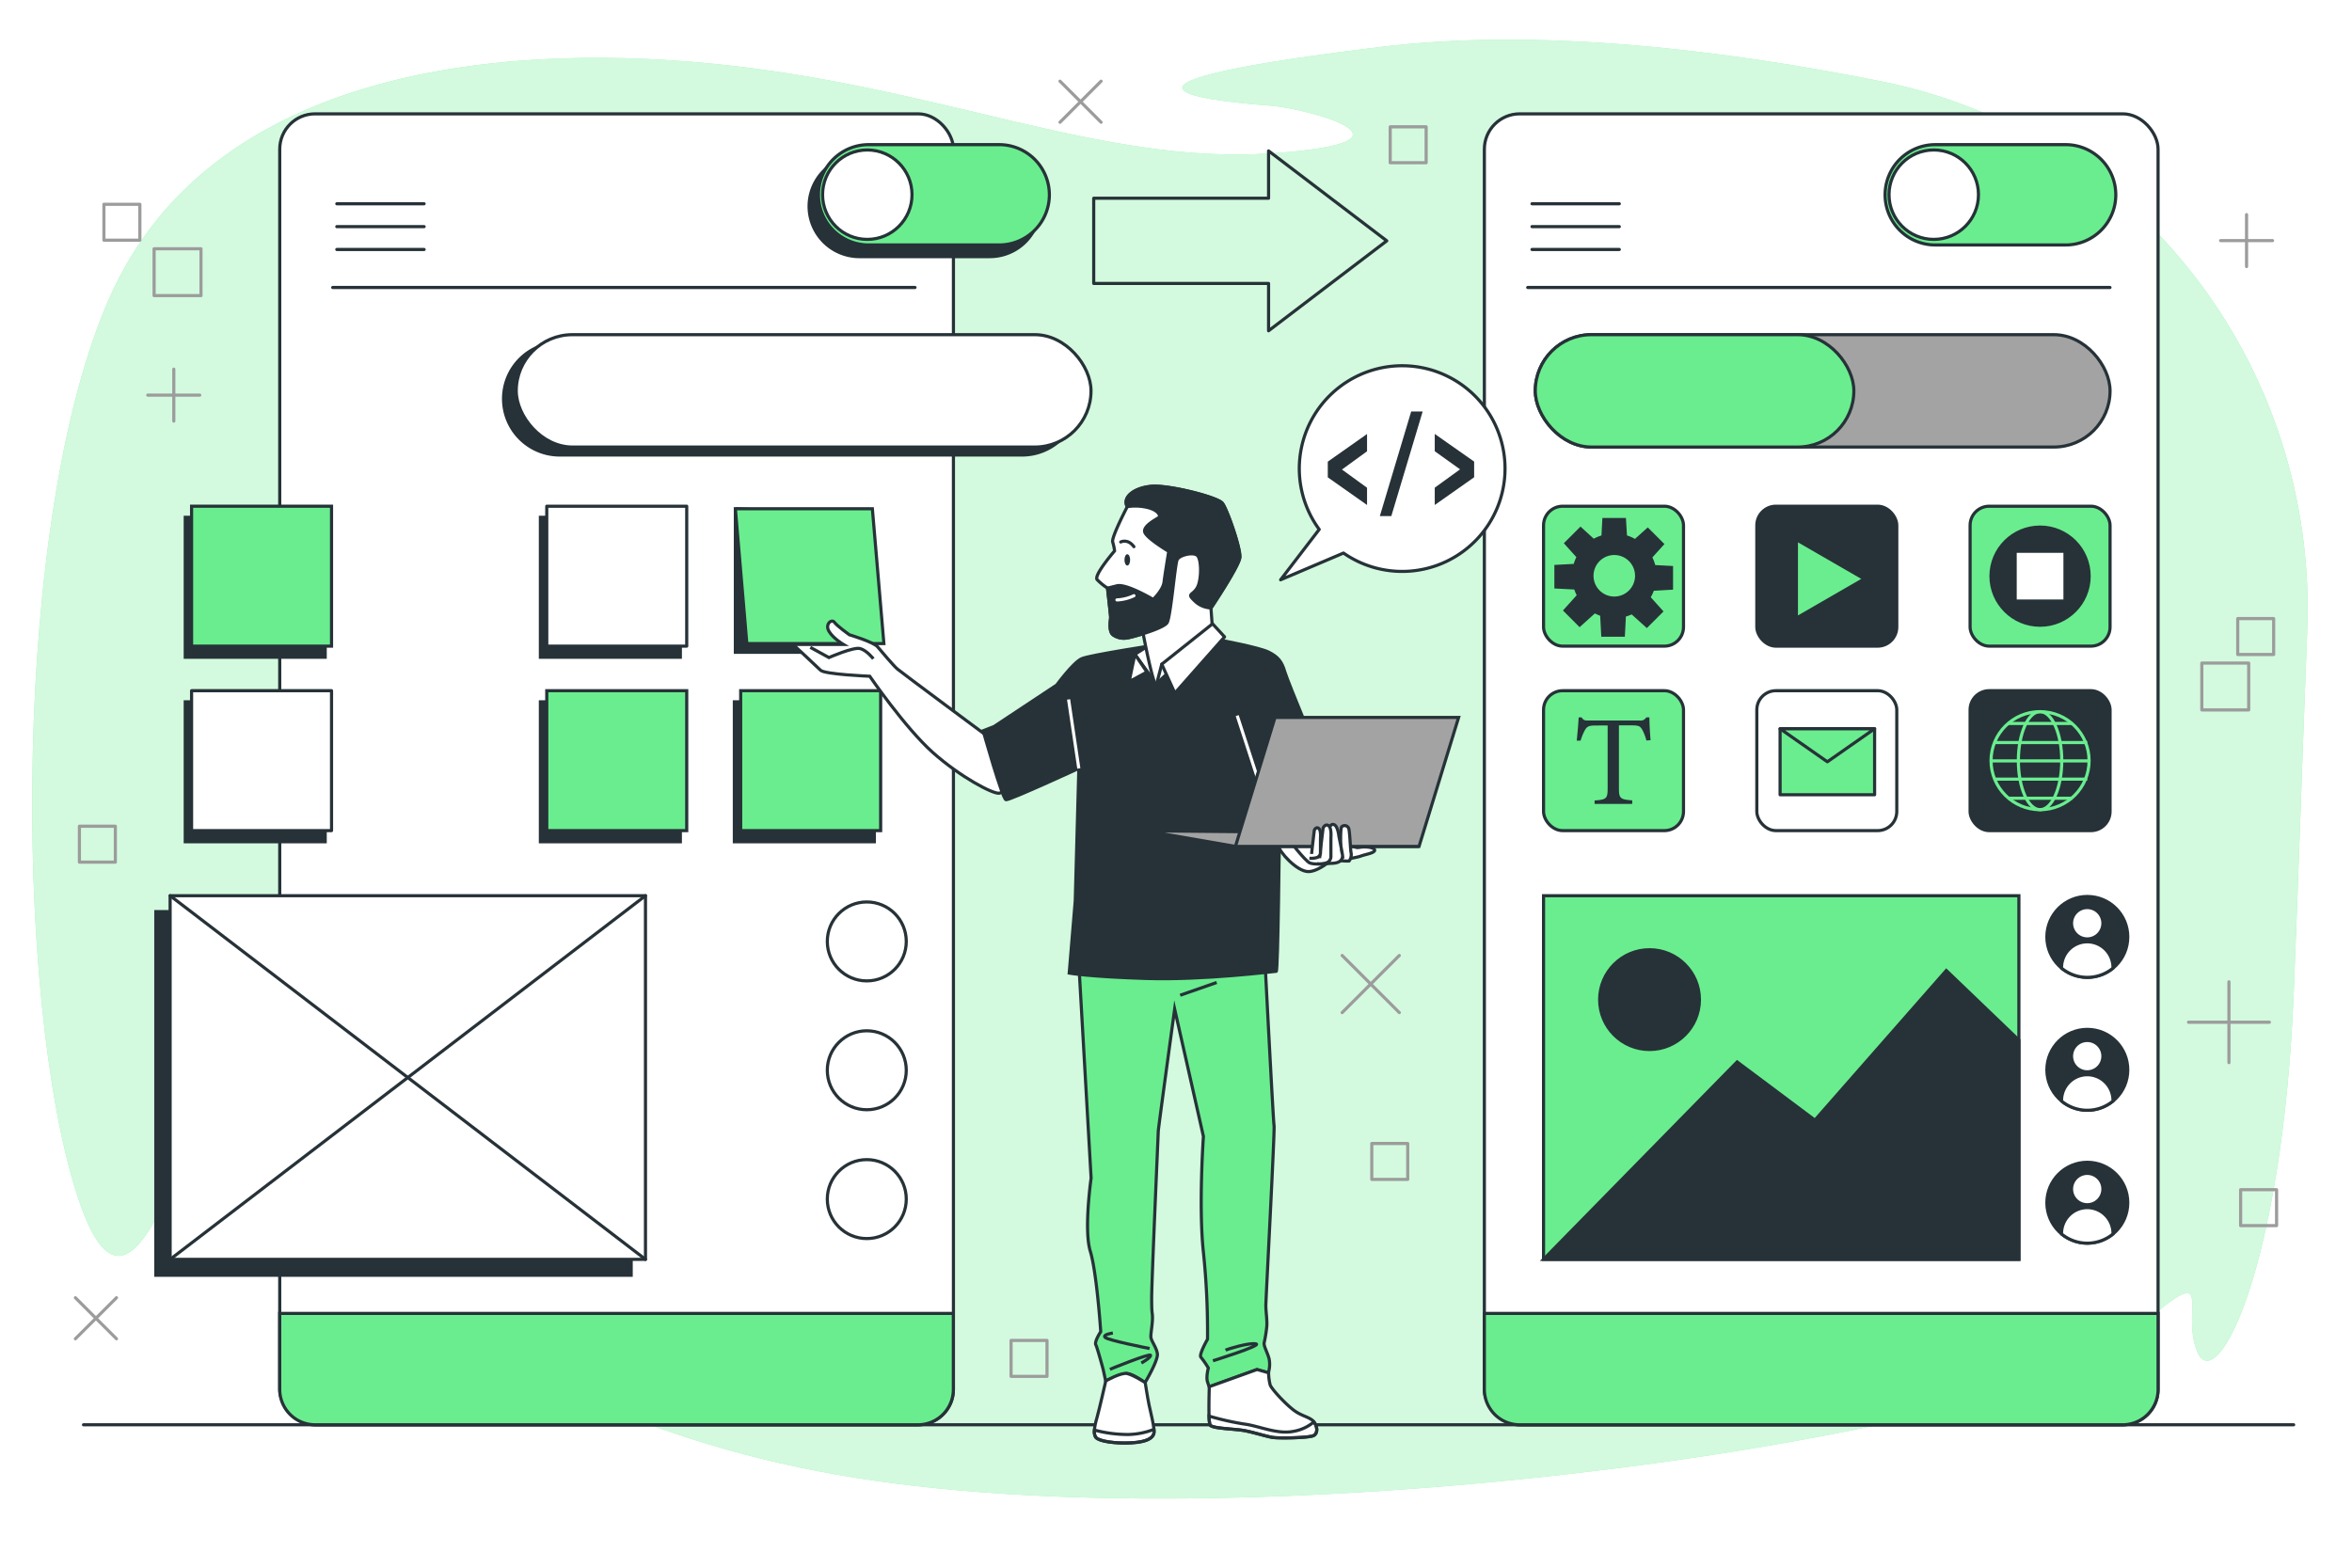 <svg class="animated" id="freepik_stories-mobile-ui-ux" xmlns="http://www.w3.org/2000/svg" viewBox="0 0 750 500" version="1.1" xmlns:xlink="http://www.w3.org/1999/xlink" xmlns:svgjs="http://svgjs.com/svgjs"><style>svg#freepik_stories-mobile-ui-ux:not(.animated) .animable {opacity: 0;}svg#freepik_stories-mobile-ui-ux.animated #freepik--Arrow--inject-183 {animation: 6s Infinite  linear shake;animation-delay: 0s;}svg#freepik_stories-mobile-ui-ux.animated #freepik--screen-2--inject-183 {animation: 3s Infinite  linear floating;animation-delay: 0s;}svg#freepik_stories-mobile-ui-ux.animated #freepik--screen-1--inject-183 {animation: 3s Infinite  linear floating;animation-delay: 0s;}            @keyframes shake {                10%, 90% {                    transform: translate3d(-1px, 0, 0);                  }                  20%, 80% {                    transform: translate3d(2px, 0, 0);                  }                  30%, 50%, 70% {                    transform: translate3d(-4px, 0, 0);                  }                  40%, 60% {                    transform: translate3d(4px, 0, 0);                  }            }                    @keyframes floating {                0% {                    opacity: 1;                    transform: translateY(0px);                }                50% {                    transform: translateY(-10px);                }                100% {                    opacity: 1;                    transform: translateY(0px);                }            }        </style><g id="freepik--background-simple--inject-183" class="animable" style="transform-origin: 373.065px 245.305px;"><path d="M735.73,201C739,116.6,681.68,42.39,600.19,26c-48.72-9.78-108.5-17.37-160.27-11-109.76,13.4-44.78,17.86-34.24,18.76s52.68,11.61-.88,15.18S299.43,27.47,227.43,20.33,66.74,23.9,35.13,94.47,4.4,318.67,24.6,381.2,62.35,333,75.52,352.61s66.74,100.05,203.72,119.7S644.51,456.23,677,427.65s17.56-10.72,23.71,3.57,27.22-26.8,30.73-115.23C733,278.13,734,245.25,735.73,201Z" style="fill: #6AED8F; transform-origin: 373.065px 245.305px;" id="elh8u682q3oe9" class="animable"></path><g id="eldif1fblums"><path d="M735.73,201C739,116.6,681.68,42.39,600.19,26c-48.72-9.78-108.5-17.37-160.27-11-109.76,13.4-44.78,17.86-34.24,18.76s52.68,11.61-.88,15.18S299.43,27.47,227.43,20.33,66.74,23.9,35.13,94.47,4.4,318.67,24.6,381.2,62.35,333,75.52,352.61s66.74,100.05,203.72,119.7S644.51,456.23,677,427.65s17.56-10.72,23.71,3.57,27.22-26.8,30.73-115.23C733,278.13,734,245.25,735.73,201Z" style="fill: rgb(255, 255, 255); opacity: 0.7; transform-origin: 373.065px 245.305px;" class="animable" id="elxv4zcuhw54o"></path></g></g><g id="freepik--Floor--inject-183" class="animable" style="transform-origin: 379.015px 454.42px;"><line x1="26.63" y1="454.42" x2="731.4" y2="454.42" style="fill: none; stroke: rgb(38, 50, 56); stroke-linecap: round; stroke-linejoin: round; transform-origin: 379.015px 454.42px;" id="elj1zan1ba7r" class="animable"></line></g><g id="freepik--Graphics--inject-183" class="animable" style="transform-origin: 375.635px 233.622px;"><g id="el9fk5o84cqm"><rect x="702.11" y="211.48" width="14.95" height="14.95" style="fill: none; stroke: rgb(156, 156, 156); stroke-linecap: round; stroke-linejoin: round; transform-origin: 709.585px 218.955px; transform: rotate(-45deg);" class="animable" id="elj269d5a5gpl"></rect></g><g id="eli2e1y4jbvkl"><rect x="49.14" y="79.34" width="14.95" height="14.95" style="fill: none; stroke: rgb(156, 156, 156); stroke-linecap: round; stroke-linejoin: round; transform-origin: 56.615px 86.815px; transform: rotate(-45deg);" class="animable" id="elmzpw4edar1h"></rect></g><g id="eltkq75mhh65a"><rect x="437.43" y="364.71" width="11.46" height="11.46" style="fill: none; stroke: rgb(156, 156, 156); stroke-linecap: round; stroke-linejoin: round; transform-origin: 443.16px 370.44px; transform: rotate(-45deg);" class="animable" id="elvd89mfll8rd"></rect></g><g id="el9q89cwdhl3n"><rect x="443.31" y="40.45" width="11.46" height="11.46" style="fill: none; stroke: rgb(156, 156, 156); stroke-linecap: round; stroke-linejoin: round; transform-origin: 449.04px 46.18px; transform: rotate(-45deg);" class="animable" id="elprdm4tthai"></rect></g><g id="el3oreyzbpqdx"><rect x="25.32" y="263.51" width="11.46" height="11.46" style="fill: none; stroke: rgb(156, 156, 156); stroke-linecap: round; stroke-linejoin: round; transform-origin: 31.05px 269.24px; transform: rotate(-45deg);" class="animable" id="elxpzg0sfbcn"></rect></g><g id="el6fbxmsw50ir"><rect x="33.14" y="65.15" width="11.46" height="11.46" style="fill: none; stroke: rgb(156, 156, 156); stroke-linecap: round; stroke-linejoin: round; transform-origin: 38.87px 70.88px; transform: rotate(-45deg);" class="animable" id="elnhjjcqerwm"></rect></g><g id="elfoguro7jjqb"><rect x="322.41" y="427.52" width="11.46" height="11.46" style="fill: none; stroke: rgb(156, 156, 156); stroke-linecap: round; stroke-linejoin: round; transform-origin: 328.14px 433.25px; transform: rotate(-45deg);" class="animable" id="elkevc5g1x23f"></rect></g><g id="el8qpm4bxxwi"><rect x="713.56" y="197.29" width="11.46" height="11.46" style="fill: none; stroke: rgb(156, 156, 156); stroke-linecap: round; stroke-linejoin: round; transform-origin: 719.29px 203.02px; transform: rotate(-45deg);" class="animable" id="ely2c64jqkjb9"></rect></g><g id="elx9091oqrw3o"><rect x="714.49" y="379.44" width="11.46" height="11.46" style="fill: none; stroke: rgb(156, 156, 156); stroke-linecap: round; stroke-linejoin: round; transform-origin: 720.22px 385.17px; transform: rotate(-45deg);" class="animable" id="ell97uxk0quxl"></rect></g><line x1="716.38" y1="68.45" x2="716.38" y2="85.02" style="fill: none; stroke: rgb(156, 156, 156); stroke-linecap: round; stroke-linejoin: round; transform-origin: 716.38px 76.735px;" id="el8z821u1pe5h" class="animable"></line><line x1="708.1" y1="76.74" x2="724.67" y2="76.74" style="fill: none; stroke: rgb(156, 156, 156); stroke-linecap: round; stroke-linejoin: round; transform-origin: 716.385px 76.74px;" id="elj3leqqjlfl" class="animable"></line><line x1="55.42" y1="117.74" x2="55.42" y2="134.31" style="fill: none; stroke: rgb(156, 156, 156); stroke-linecap: round; stroke-linejoin: round; transform-origin: 55.42px 126.025px;" id="el87h8et8rukb" class="animable"></line><line x1="47.13" y1="126.02" x2="63.7" y2="126.02" style="fill: none; stroke: rgb(156, 156, 156); stroke-linecap: round; stroke-linejoin: round; transform-origin: 55.415px 126.02px;" id="elqds8qcc4mp" class="animable"></line><line x1="710.76" y1="313.15" x2="710.76" y2="338.92" style="fill: none; stroke: rgb(156, 156, 156); stroke-linecap: round; stroke-linejoin: round; transform-origin: 710.76px 326.035px;" id="elpfyaohjnaid" class="animable"></line><line x1="697.87" y1="326.03" x2="723.65" y2="326.03" style="fill: none; stroke: rgb(156, 156, 156); stroke-linecap: round; stroke-linejoin: round; transform-origin: 710.76px 326.03px;" id="elcl8zr1qmt26" class="animable"></line><line x1="427.98" y1="304.74" x2="446.21" y2="322.96" style="fill: none; stroke: rgb(156, 156, 156); stroke-linecap: round; stroke-linejoin: round; transform-origin: 437.095px 313.85px;" id="elo5qekht42ya" class="animable"></line><line x1="427.98" y1="322.96" x2="446.21" y2="304.74" style="fill: none; stroke: rgb(156, 156, 156); stroke-linecap: round; stroke-linejoin: round; transform-origin: 437.095px 313.85px;" id="el152ltymop57" class="animable"></line><line x1="24.04" y1="413.9" x2="37.14" y2="426.99" style="fill: none; stroke: rgb(156, 156, 156); stroke-linecap: round; stroke-linejoin: round; transform-origin: 30.59px 420.445px;" id="elmrragr5xtu" class="animable"></line><line x1="24.04" y1="426.99" x2="37.14" y2="413.9" style="fill: none; stroke: rgb(156, 156, 156); stroke-linecap: round; stroke-linejoin: round; transform-origin: 30.59px 420.445px;" id="elhg3ohclngp" class="animable"></line><line x1="338.01" y1="25.89" x2="351.11" y2="38.99" style="fill: none; stroke: rgb(156, 156, 156); stroke-linecap: round; stroke-linejoin: round; transform-origin: 344.56px 32.44px;" id="elbx698ql6mnk" class="animable"></line><line x1="338.01" y1="38.99" x2="351.11" y2="25.89" style="fill: none; stroke: rgb(156, 156, 156); stroke-linecap: round; stroke-linejoin: round; transform-origin: 344.56px 32.44px;" id="elh7evh7wracq" class="animable"></line></g><g id="freepik--Arrow--inject-183" class="animable" style="transform-origin: 395.485px 76.815px;"><polygon points="442.21 76.81 404.52 48.13 404.52 63.22 348.76 63.22 348.76 90.4 404.52 90.4 404.52 105.5 442.21 76.81" style="fill: none; stroke: rgb(38, 50, 56); stroke-linecap: round; stroke-linejoin: round; transform-origin: 395.485px 76.815px;" id="elgmp77f9rnjc" class="animable"></polygon></g><g id="freepik--screen-2--inject-183" class="animable" style="transform-origin: 580.745px 245.365px;"><rect x="473.33" y="36.31" width="214.83" height="418.11" rx="11.27" style="fill: rgb(255, 255, 255); stroke: rgb(38, 50, 56); stroke-linecap: round; stroke-linejoin: round; transform-origin: 580.745px 245.365px;" id="elopzw284boof" class="animable"></rect><path d="M473.33,418.9v24.24a11.27,11.27,0,0,0,11.27,11.28H676.89a11.28,11.28,0,0,0,11.27-11.28V418.9Z" style="fill: #6AED8F; stroke: rgb(38, 50, 56); stroke-miterlimit: 10; transform-origin: 580.745px 436.66px;" id="elyemw6n8r5bn" class="animable"></path><rect x="560.21" y="161.45" width="44.63" height="44.63" rx="6.1" style="fill: rgb(38, 50, 56); stroke: rgb(38, 50, 56); stroke-miterlimit: 10; transform-origin: 582.525px 183.765px;" id="elwxz1ic4sc" class="animable"></rect><polygon points="594.51 184.63 572.83 172.11 572.83 197.15 594.51 184.63" style="fill: #6AED8F; stroke: rgb(38, 50, 56); stroke-miterlimit: 10; transform-origin: 583.67px 184.63px;" id="el5pzyk1qto6w" class="animable"></polygon><path d="M658.68,78.13H617.11a16,16,0,0,1-16-16h0a16,16,0,0,1,16-16h41.57a16,16,0,0,1,16,16h0A16,16,0,0,1,658.68,78.13Z" style="fill: #6AED8F; stroke: rgb(38, 50, 56); stroke-miterlimit: 10; transform-origin: 637.895px 62.13px;" id="el8xzi1yd8uiu" class="animable"></path><circle cx="616.63" cy="62.09" r="14.26" style="fill: rgb(255, 255, 255); stroke: rgb(38, 50, 56); stroke-linecap: round; stroke-linejoin: round; transform-origin: 616.63px 62.09px;" id="eluz30wpy8d88" class="animable"></circle><line x1="488.52" y1="64.99" x2="516.36" y2="64.99" style="fill: none; stroke: rgb(38, 50, 56); stroke-linecap: round; stroke-linejoin: round; transform-origin: 502.44px 64.99px;" id="elmedzf1zcng" class="animable"></line><line x1="488.52" y1="72.28" x2="516.36" y2="72.28" style="fill: none; stroke: rgb(38, 50, 56); stroke-linecap: round; stroke-linejoin: round; transform-origin: 502.44px 72.28px;" id="el0oekj1v09z6" class="animable"></line><line x1="488.52" y1="79.57" x2="516.36" y2="79.57" style="fill: none; stroke: rgb(38, 50, 56); stroke-linecap: round; stroke-linejoin: round; transform-origin: 502.44px 79.57px;" id="el1qlrfgfnculi" class="animable"></line><rect x="492.2" y="285.68" width="151.58" height="115.98" style="fill: #6AED8F; stroke: rgb(38, 50, 56); stroke-miterlimit: 10; transform-origin: 567.99px 343.67px;" id="elhcvsasdrckr" class="animable"></rect><polygon points="643.78 331.75 620.63 309.54 578.74 357.26 553.93 338.7 492.2 401.66 643.78 401.66 643.78 331.75" style="fill: rgb(38, 50, 56); stroke: rgb(38, 50, 56); stroke-miterlimit: 10; transform-origin: 567.99px 355.6px;" id="el5ph17y00wm" class="animable"></polygon><circle cx="526" cy="318.82" r="15.91" style="fill: rgb(38, 50, 56); stroke: rgb(38, 50, 56); stroke-miterlimit: 10; transform-origin: 526px 318.82px;" id="el7bykip3ni3t" class="animable"></circle><line x1="487.15" y1="91.69" x2="672.83" y2="91.69" style="fill: none; stroke: rgb(38, 50, 56); stroke-linecap: round; stroke-linejoin: round; transform-origin: 579.99px 91.69px;" id="eljz28l6dbaen" class="animable"></line><g id="el2kf60y9lp6q"><circle cx="665.6" cy="298.82" r="12.9" style="fill: rgb(38, 50, 56); stroke: rgb(38, 50, 56); stroke-linecap: round; stroke-linejoin: round; transform-origin: 665.6px 298.82px; transform: rotate(-13.21deg);" class="animable" id="elwdguasnuuv"></circle></g><path d="M670.57,294.46a5,5,0,1,0-5,5A5,5,0,0,0,670.57,294.46Z" style="fill: rgb(255, 255, 255); stroke: rgb(38, 50, 56); stroke-linecap: round; stroke-linejoin: round; transform-origin: 665.57px 294.46px;" id="elj4pcwxcioxm" class="animable"></path><path d="M665.6,300.38a8.21,8.21,0,0,0-8.22,8.21c0,.06,0,.12,0,.19a12.92,12.92,0,0,0,16.41,0c0-.07,0-.13,0-.19A8.21,8.21,0,0,0,665.6,300.38Z" style="fill: rgb(255, 255, 255); stroke: rgb(38, 50, 56); stroke-linecap: round; stroke-linejoin: round; transform-origin: 665.585px 306.05px;" id="elst3x8m4nxu" class="animable"></path><g id="el0quxwungpzul"><circle cx="665.6" cy="341.21" r="12.9" style="fill: rgb(38, 50, 56); stroke: rgb(38, 50, 56); stroke-linecap: round; stroke-linejoin: round; transform-origin: 665.6px 341.21px; transform: rotate(-13.21deg);" class="animable" id="elaw2ich77npt"></circle></g><path d="M670.57,336.85a5,5,0,1,0-5,5A5,5,0,0,0,670.57,336.85Z" style="fill: rgb(255, 255, 255); stroke: rgb(38, 50, 56); stroke-linecap: round; stroke-linejoin: round; transform-origin: 665.57px 336.85px;" id="elm8o186cmmf" class="animable"></path><path d="M665.6,342.77a8.22,8.22,0,0,0-8.22,8.21c0,.06,0,.12,0,.19a12.92,12.92,0,0,0,16.41,0c0-.07,0-.13,0-.19A8.22,8.22,0,0,0,665.6,342.77Z" style="fill: rgb(255, 255, 255); stroke: rgb(38, 50, 56); stroke-linecap: round; stroke-linejoin: round; transform-origin: 665.585px 348.44px;" id="el3mrqnihoph2" class="animable"></path><g id="el4qa78kg78j5"><circle cx="665.6" cy="383.6" r="12.9" style="fill: rgb(38, 50, 56); stroke: rgb(38, 50, 56); stroke-linecap: round; stroke-linejoin: round; transform-origin: 665.6px 383.6px; transform: rotate(-13.21deg);" class="animable" id="elkxd8va8a2t"></circle></g><path d="M670.57,379.24a5,5,0,1,0-5,5A5,5,0,0,0,670.57,379.24Z" style="fill: rgb(255, 255, 255); stroke: rgb(38, 50, 56); stroke-linecap: round; stroke-linejoin: round; transform-origin: 665.57px 379.24px;" id="elgpdy4k3f3bb" class="animable"></path><path d="M665.6,385.16a8.22,8.22,0,0,0-8.22,8.21c0,.06,0,.13,0,.19a12.92,12.92,0,0,0,16.41,0c0-.06,0-.13,0-.19A8.22,8.22,0,0,0,665.6,385.16Z" style="fill: rgb(255, 255, 255); stroke: rgb(38, 50, 56); stroke-linecap: round; stroke-linejoin: round; transform-origin: 665.585px 390.83px;" id="ely0xjuj1o4j" class="animable"></path><rect x="489.57" y="106.74" width="183.28" height="35.84" rx="17.92" style="fill: rgb(163, 163, 163); stroke: rgb(38, 50, 56); stroke-miterlimit: 10; transform-origin: 581.21px 124.66px;" id="elsu81237isag" class="animable"></rect><rect x="489.57" y="106.74" width="101.58" height="35.84" rx="17.92" style="fill: #6AED8F; stroke: rgb(38, 50, 56); stroke-miterlimit: 10; transform-origin: 540.36px 124.66px;" id="elcqoly8dbzq8" class="animable"></rect><rect x="492.2" y="161.45" width="44.63" height="44.63" rx="6.1" style="fill: #6AED8F; stroke: rgb(38, 50, 56); stroke-miterlimit: 10; transform-origin: 514.515px 183.765px;" id="el0tunck8wghrn" class="animable"></rect><path d="M533,187.59V181l-5.58-.3a13.16,13.16,0,0,0-1.11-3l3.75-4.16-4.64-4.64-4,3.59a13.5,13.5,0,0,0-3.09-1.34L518,165.7h-6.56l-.29,5.46a12.92,12.92,0,0,0-3,1.27L504,168.64l-4.64,4.64,3.91,4.34a12.72,12.72,0,0,0-1.06,2.71l-6.06.32v6.56l6.23.33a12.19,12.19,0,0,0,1,2.37l-4.3,4.78,4.64,4.65,4.78-4.31a13.53,13.53,0,0,0,2.24,1l.35,6.55h6.56l.33-6.33a12.38,12.38,0,0,0,2.41-.88l4.74,4.26,4.64-4.64-4-4.45a13.22,13.22,0,0,0,1.24-2.6Zm-18.23,3.17a7.12,7.12,0,1,1,7.11-7.11A7.12,7.12,0,0,1,514.72,190.76Z" style="fill: rgb(38, 50, 56); stroke: rgb(38, 50, 56); stroke-miterlimit: 10; transform-origin: 514.575px 184.14px;" id="el03popb13crqv" class="animable"></path><rect x="628.22" y="161.45" width="44.63" height="44.63" rx="6.1" style="fill: #6AED8F; stroke: rgb(38, 50, 56); stroke-miterlimit: 10; transform-origin: 650.535px 183.765px;" id="elqgp8c1vygvs" class="animable"></rect><g id="elm0sz396p1a"><circle cx="650.53" cy="183.76" r="15.65" style="fill: rgb(38, 50, 56); stroke: rgb(38, 50, 56); stroke-miterlimit: 10; transform-origin: 650.53px 183.76px; transform: rotate(-67.72deg);" class="animable" id="elb9s1n9gtmx"></circle></g><rect x="642.59" y="175.82" width="15.89" height="15.89" style="fill: rgb(255, 255, 255); stroke: rgb(38, 50, 56); stroke-linecap: round; stroke-linejoin: round; transform-origin: 650.535px 183.765px;" id="elwp9ut6vzb6g" class="animable"></rect><rect x="560.21" y="220.29" width="44.63" height="44.63" rx="6.1" style="fill: rgb(255, 255, 255); stroke: rgb(38, 50, 56); stroke-linecap: round; stroke-linejoin: round; transform-origin: 582.525px 242.605px;" id="el26thib40g4a" class="animable"></rect><rect x="567.63" y="232.43" width="30.14" height="21.05" style="fill: #6AED8F; stroke: rgb(38, 50, 56); stroke-linecap: round; stroke-linejoin: round; transform-origin: 582.7px 242.955px;" id="elbmhj98ban6" class="animable"></rect><polygon points="567.63 232.43 582.7 242.96 597.77 232.43 567.63 232.43" style="fill: #6AED8F; stroke: rgb(38, 50, 56); stroke-linecap: round; stroke-linejoin: round; transform-origin: 582.7px 237.695px;" id="el1g16bqg6xx4" class="animable"></polygon><rect x="492.2" y="220.29" width="44.63" height="44.63" rx="6.1" style="fill: #6AED8F; stroke: rgb(38, 50, 56); stroke-miterlimit: 10; transform-origin: 514.515px 242.605px;" id="ela14yb5k5b76" class="animable"></rect><path d="M525,236.17a15.19,15.19,0,0,0-1.32-3.42c-.65-1.11-1.07-1.4-3.33-1.4h-4.11v20c0,3.21.33,3.66,4.24,3.91v1.15h-12V255.3c3.83-.25,4.16-.66,4.16-3.91v-20H509c-2.27,0-2.92.25-3.62,1.49a17.91,17.91,0,0,0-1.36,3.33h-1.23c.24-2.51.49-5.1.61-7.41h.95c.62,1,1.07,1,2.22,1h16.29a2.06,2.06,0,0,0,2.1-1h1c0,1.94.17,4.9.37,7.28Z" style="fill: rgb(38, 50, 56); transform-origin: 514.56px 242.605px;" id="elyct8ttu06oc" class="animable"></path><rect x="628.22" y="220.29" width="44.63" height="44.63" rx="6.1" style="fill: rgb(38, 50, 56); stroke: rgb(38, 50, 56); stroke-miterlimit: 10; transform-origin: 650.535px 242.605px;" id="el2gd5w5yt6s5" class="animable"></rect><circle cx="650.53" cy="242.61" r="15.63" style="fill: none; stroke: #6AED8F; stroke-miterlimit: 10; transform-origin: 650.53px 242.61px;" id="elbdqiv699xtl" class="animable"></circle><ellipse cx="650.53" cy="242.61" rx="6.92" ry="15.63" style="fill: none; stroke: #6AED8F; stroke-miterlimit: 10; transform-origin: 650.53px 242.61px;" id="elndgbr9pqjp" class="animable"></ellipse><line x1="640.43" y1="230.74" x2="660.86" y2="230.74" style="fill: none; stroke: #6AED8F; stroke-miterlimit: 10; transform-origin: 650.645px 230.74px;" id="elv104l7bwzg" class="animable"></line><line x1="635.74" y1="236.83" x2="665.56" y2="236.83" style="fill: none; stroke: #6AED8F; stroke-miterlimit: 10; transform-origin: 650.65px 236.83px;" id="ellk8jmjhl3tb" class="animable"></line><line x1="640.43" y1="254.59" x2="660.86" y2="254.59" style="fill: none; stroke: #6AED8F; stroke-miterlimit: 10; transform-origin: 650.645px 254.59px;" id="el2h8lpivo21e" class="animable"></line><line x1="635.74" y1="248.5" x2="665.56" y2="248.5" style="fill: none; stroke: #6AED8F; stroke-miterlimit: 10; transform-origin: 650.65px 248.5px;" id="el9okp2xfwxgh" class="animable"></line><line x1="635.23" y1="242.68" x2="666.06" y2="242.68" style="fill: none; stroke: #6AED8F; stroke-miterlimit: 10; transform-origin: 650.645px 242.68px;" id="eljz81a3euprp" class="animable"></line></g><g id="freepik--screen-1--inject-183" class="animable" style="transform-origin: 198.795px 245.365px;"><rect x="89.2" y="36.31" width="214.83" height="418.11" rx="11.27" style="fill: rgb(255, 255, 255); stroke: rgb(38, 50, 56); stroke-linecap: round; stroke-linejoin: round; transform-origin: 196.615px 245.365px;" id="eli6yomyl1yb" class="animable"></rect><path d="M89.2,418.9v24.24a11.28,11.28,0,0,0,11.27,11.28H292.76A11.28,11.28,0,0,0,304,443.14V418.9Z" style="fill: #6AED8F; stroke: rgb(38, 50, 56); stroke-miterlimit: 10; transform-origin: 196.6px 436.66px;" id="elkbkfvme4u9g" class="animable"></path><rect x="172.32" y="164.99" width="44.63" height="44.63" style="fill: rgb(38, 50, 56); stroke: rgb(38, 50, 56); stroke-miterlimit: 10; transform-origin: 194.635px 187.305px;" id="eljwbx7ccuxv8" class="animable"></rect><rect x="59.07" y="164.99" width="44.63" height="44.63" style="fill: rgb(38, 50, 56); stroke: rgb(38, 50, 56); stroke-miterlimit: 10; transform-origin: 81.385px 187.305px;" id="el3oltn1wdjgz" class="animable"></rect><rect x="172.32" y="223.84" width="44.63" height="44.63" style="fill: rgb(38, 50, 56); stroke: rgb(38, 50, 56); stroke-miterlimit: 10; transform-origin: 194.635px 246.155px;" id="ellkp8qjft5w" class="animable"></rect><rect x="234.17" y="223.84" width="44.63" height="44.63" style="fill: rgb(38, 50, 56); stroke: rgb(38, 50, 56); stroke-miterlimit: 10; transform-origin: 256.485px 246.155px;" id="elfoo9l2chl6u" class="animable"></rect><rect x="59.07" y="223.84" width="44.63" height="44.63" style="fill: rgb(38, 50, 56); stroke: rgb(38, 50, 56); stroke-miterlimit: 10; transform-origin: 81.385px 246.155px;" id="elhf27i4t4ekl" class="animable"></rect><rect x="174.35" y="161.45" width="44.63" height="44.63" style="fill: rgb(255, 255, 255); stroke: rgb(38, 50, 56); stroke-linecap: round; stroke-linejoin: round; transform-origin: 196.665px 183.765px;" id="ell2c0dn90nm" class="animable"></rect><rect x="61.09" y="161.45" width="44.63" height="44.63" style="fill: #6AED8F; stroke: rgb(38, 50, 56); stroke-miterlimit: 10; transform-origin: 83.405px 183.765px;" id="elri9kj9qmqv" class="animable"></rect><rect x="174.35" y="220.29" width="44.63" height="44.63" style="fill: #6AED8F; stroke: rgb(38, 50, 56); stroke-miterlimit: 10; transform-origin: 196.665px 242.605px;" id="eljhyng8rkrgj" class="animable"></rect><rect x="236.19" y="220.29" width="44.63" height="44.63" style="fill: #6AED8F; stroke: rgb(38, 50, 56); stroke-miterlimit: 10; transform-origin: 258.505px 242.605px;" id="els70q6nl7jib" class="animable"></rect><rect x="61.09" y="220.29" width="44.63" height="44.63" style="fill: rgb(255, 255, 255); stroke: rgb(38, 50, 56); stroke-linecap: round; stroke-linejoin: round; transform-origin: 83.405px 242.605px;" id="el57wwk66wopc" class="animable"></rect><path d="M315.62,49.76H274.05a16,16,0,0,0,0,32.09h41.57a16,16,0,0,0,0-32.09Z" style="fill: rgb(38, 50, 56); stroke: rgb(38, 50, 56); stroke-miterlimit: 10; transform-origin: 294.835px 65.805px;" id="elvfz09xsclq" class="animable"></path><path d="M318.62,78.13H277.05a16,16,0,0,1-16.05-16h0a16,16,0,0,1,16.05-16h41.57a16,16,0,0,1,16,16h0A16,16,0,0,1,318.62,78.13Z" style="fill: #6AED8F; stroke: rgb(38, 50, 56); stroke-miterlimit: 10; transform-origin: 297.81px 62.13px;" id="el5tnmjovren6" class="animable"></path><circle cx="276.56" cy="62.09" r="14.26" style="fill: rgb(255, 255, 255); stroke: rgb(38, 50, 56); stroke-linecap: round; stroke-linejoin: round; transform-origin: 276.56px 62.09px;" id="el4d38sll3pca" class="animable"></circle><line x1="107.4" y1="64.99" x2="135.24" y2="64.99" style="fill: none; stroke: rgb(38, 50, 56); stroke-linecap: round; stroke-linejoin: round; transform-origin: 121.32px 64.99px;" id="ela2hcc77f8w" class="animable"></line><line x1="107.4" y1="72.28" x2="135.24" y2="72.28" style="fill: none; stroke: rgb(38, 50, 56); stroke-linecap: round; stroke-linejoin: round; transform-origin: 121.32px 72.28px;" id="elpy2wqwtrl1f" class="animable"></line><line x1="107.4" y1="79.57" x2="135.24" y2="79.57" style="fill: none; stroke: rgb(38, 50, 56); stroke-linecap: round; stroke-linejoin: round; transform-origin: 121.32px 79.57px;" id="elkwozinwlod9" class="animable"></line><circle cx="276.4" cy="300.26" r="12.59" style="fill: rgb(255, 255, 255); stroke: rgb(38, 50, 56); stroke-linecap: round; stroke-linejoin: round; transform-origin: 276.4px 300.26px;" id="elz52x66zmd" class="animable"></circle><g id="elzr01d02w1kh"><circle cx="276.4" cy="341.35" r="12.59" style="fill: rgb(255, 255, 255); stroke: rgb(38, 50, 56); stroke-linecap: round; stroke-linejoin: round; transform-origin: 276.4px 341.35px; transform: rotate(-80.75deg);" class="animable" id="elsizoe5drus"></circle></g><circle cx="276.4" cy="382.44" r="12.59" style="fill: rgb(255, 255, 255); stroke: rgb(38, 50, 56); stroke-linecap: round; stroke-linejoin: round; transform-origin: 276.4px 382.44px;" id="el1k7bd3i2dph" class="animable"></circle><line x1="106.09" y1="91.69" x2="291.78" y2="91.69" style="fill: none; stroke: rgb(38, 50, 56); stroke-linecap: round; stroke-linejoin: round; transform-origin: 198.935px 91.69px;" id="el8jwi10c6ep" class="animable"></line><rect x="49.69" y="290.75" width="151.58" height="115.98" style="fill: rgb(38, 50, 56); stroke: rgb(38, 50, 56); stroke-miterlimit: 10; transform-origin: 125.48px 348.74px;" id="elc9wx18b5hm5" class="animable"></rect><line x1="49.69" y1="406.73" x2="201.28" y2="290.75" style="fill: rgb(38, 50, 56); stroke: rgb(38, 50, 56); stroke-miterlimit: 10; transform-origin: 125.485px 348.74px;" id="elv30hu4issli" class="animable"></line><line x1="49.69" y1="290.75" x2="201.28" y2="406.73" style="fill: rgb(38, 50, 56); stroke: rgb(38, 50, 56); stroke-miterlimit: 10; transform-origin: 125.485px 348.74px;" id="elrb0cckzb06i" class="animable"></line><rect x="54.25" y="285.68" width="151.58" height="115.98" style="fill: rgb(255, 255, 255); stroke: rgb(38, 50, 56); stroke-linecap: round; stroke-linejoin: round; transform-origin: 130.04px 343.67px;" id="elpyt6yxu258n" class="animable"></rect><line x1="54.25" y1="401.66" x2="205.83" y2="285.68" style="fill: none; stroke: rgb(38, 50, 56); stroke-linecap: round; stroke-linejoin: round; transform-origin: 130.04px 343.67px;" id="elwwhyxixdt8" class="animable"></line><line x1="54.25" y1="285.68" x2="205.83" y2="401.66" style="fill: none; stroke: rgb(38, 50, 56); stroke-linecap: round; stroke-linejoin: round; transform-origin: 130.04px 343.67px;" id="elr9me6ejjc1" class="animable"></line><path d="M325.93,145.12H178.49a17.92,17.92,0,0,1-17.92-17.92h0a17.92,17.92,0,0,1,17.92-17.93H325.93a17.92,17.92,0,0,1,17.92,17.93h0A17.92,17.92,0,0,1,325.93,145.12Z" style="fill: rgb(38, 50, 56); stroke: rgb(38, 50, 56); stroke-miterlimit: 10; transform-origin: 252.21px 127.195px;" id="el20ilmnzqlwv" class="animable"></path><rect x="164.62" y="106.74" width="183.28" height="35.84" rx="17.92" style="fill: rgb(255, 255, 255); stroke: rgb(38, 50, 56); stroke-linecap: round; stroke-linejoin: round; transform-origin: 256.26px 124.66px;" id="elkz2ye8ttl3q" class="animable"></rect></g><g id="freepik--Character--inject-183" class="animable" style="transform-origin: 349.805px 307.64px;"><polyline points="234.49 162.26 234.49 208.04 276.49 208.04 276.49 164.26 234.49 162.26" style="fill: rgb(38, 50, 56); stroke: rgb(38, 50, 56); stroke-miterlimit: 10; transform-origin: 255.49px 185.15px;" id="elhml1rqayfsi" class="animable"></polyline><polygon points="281.85 205.25 238.15 205.25 234.49 162.26 278.18 162.26 281.85 205.25" style="fill: #6AED8F; stroke: rgb(38, 50, 56); stroke-miterlimit: 10; transform-origin: 258.17px 183.755px;" id="elyyzap81d7lm" class="animable"></polygon><path d="M314.84,234.79s-27.36-20.28-28.7-21.43-5-5.55-6.31-7.08-9-3.83-9-3.83-4-2.87-4.78-4-3.06.58-1.72,2.87,4.59,4.21,4.59,4.21H252.85s7.46,6.89,8.8,8.23,15.69,1.92,15.69,1.92,11.29,16.45,20.09,24.3,19.32,13.39,21.24,13,2.68-4,2.1-5.55S314.84,234.79,314.84,234.79Z" style="fill: rgb(255, 255, 255); stroke: rgb(38, 50, 56); stroke-miterlimit: 10; transform-origin: 286.905px 225.546px;" id="el47go474aflt" class="animable"></path><path d="M258.4,206.47l5.93,3.25s7.84-3.44,9.95-2.87,4.21,3.26,4.21,3.26" style="fill: none; stroke: rgb(38, 50, 56); stroke-miterlimit: 10; transform-origin: 268.445px 208.29px;" id="elc2lu7qcjpyt" class="animable"></path><path d="M344,307.11l3.93,68.63s-2.36,16.5-.27,23.31S351,424.72,351,424.72s-2.1,3.15-1.57,4.2,2.35,7.85,2.35,7.85l.79,3.67s5-2.36,6.81-2.36,5.76,2.89,5.76,2.89,4.2-7.08,3.93-9.17-2.09-4.19-2.09-5.5.52-3.93.52-6-.26-.52-.26-6.29,2.1-52.38,2.1-53.17,5.23-39,5.23-39l9.17,40.6s-1.57,22.53,0,36.94a245.6,245.6,0,0,1,1.31,27.76s-2.88,5-2.09,5.76a28.36,28.36,0,0,1,2.35,3.41s-.78,2.88-.26,4.45l.53,1.57,15.19-5.5,3.67,1.05a9.25,9.25,0,0,0,.26-4.45c-.53-2.1-1.84-4.19-1.57-5.24a43.42,43.42,0,0,0,.78-4.72c.26-2.09-.26-5-.26-7.07s2.88-56,2.62-57.36-2.88-52.13-2.88-52.13Z" style="fill: #6AED8F; stroke: rgb(38, 50, 56); stroke-miterlimit: 10; transform-origin: 375.143px 374.62px;" id="elz80ou78agdd" class="animable"></path><line x1="376.33" y1="317.42" x2="387.97" y2="313.36" style="fill: none; stroke: rgb(38, 50, 56); stroke-miterlimit: 10; transform-origin: 382.15px 315.39px;" id="elunx64i8mtj" class="animable"></line><path d="M386.78,434s15.88-4.93,13.72-5.39-9.1,1.69-9.71,2" style="fill: none; stroke: rgb(38, 50, 56); stroke-miterlimit: 10; transform-origin: 393.741px 431.273px;" id="elea9ysct1pkc" class="animable"></path><path d="M353.93,436.73s12.8-5.24,12.95-4.47-2.93,2.46-2.93,2.46" style="fill: none; stroke: rgb(38, 50, 56); stroke-miterlimit: 10; transform-origin: 360.408px 434.456px;" id="elibsch7uelk" class="animable"></path><path d="M366.58,430.1s-13.27-2.62-14.19-3.55,2.47-1.39,2.47-1.39" style="fill: none; stroke: rgb(38, 50, 56); stroke-miterlimit: 10; transform-origin: 359.406px 427.63px;" id="el3qb5q0g6qix" class="animable"></path><path d="M352.61,440.44s-2.07,9.09-2.69,11.25-1.54,5.55-.46,6.78,6.17,2,11.41,1.7,6.78-1.7,7.09-3.08-1.08-6.79-1.54-8.95-1.24-7.17-1.24-7.17-3.81-2.46-5.76-2.89S352.61,440.44,352.61,440.44Z" style="fill: rgb(255, 255, 255); stroke: rgb(38, 50, 56); stroke-miterlimit: 10; transform-origin: 358.483px 449.135px;" id="elhkud0vzy8ak" class="animable"></path><path d="M349,456.11a3.31,3.31,0,0,0,.47,2.36c1.08,1.24,6.17,2,11.41,1.7s6.78-1.7,7.09-3.08a4.27,4.27,0,0,0,0-1.21,24,24,0,0,1-8.11,1.64A41.55,41.55,0,0,1,349,456.11Z" style="fill: none; stroke: rgb(38, 50, 56); stroke-miterlimit: 10; transform-origin: 358.481px 458.058px;" id="elouq4ewjp5as" class="animable"></path><path d="M385.62,442.27s-.38,11,.23,12.19,8,1.24,11.11,1.85,6.94,1.86,8.94,2.16,11.57.16,13-.61,1.24-3.24-.15-4.63-3.7-1.54-6.32-3.55-6.94-6.63-7.41-8a16.44,16.44,0,0,1-.49-3.84l-3.67-1.05Z" style="fill: rgb(255, 255, 255); stroke: rgb(38, 50, 56); stroke-miterlimit: 10; transform-origin: 402.695px 447.703px;" id="el17es7ie3ag9" class="animable"></path><path d="M418.94,453.53a13.76,13.76,0,0,1-6.54,3c-5.27,1-10.94-1.75-15.62-2.34a88.43,88.43,0,0,1-11.24-2.54,10.47,10.47,0,0,0,.31,2.8c.62,1.24,8,1.24,11.11,1.85s6.94,1.86,8.94,2.16,11.57.16,13-.61S420.09,455,418.94,453.53Z" style="fill: none; stroke: rgb(38, 50, 56); stroke-miterlimit: 10; transform-origin: 402.713px 455.128px;" id="els370lb6k3u" class="animable"></path><path d="M368.88,205.67s-21.24,3.25-23.92,4.4-8,8.42-8,8.42l-20,13.24-3.45,1.34s6.12,21.81,7.27,22,23.24-10,23.24-10l-1.15,42.29-1.92,23s6.32,1.15,24.69,1.72,40.75-2.29,41.33-2.29,1-44.2,1-44.2l.39-9,14.35-10.14s-12.06-28.89-13-32.14-2.11-4.79-5.17-6.32-15.5-3.82-15.5-3.82Z" style="fill: rgb(38, 50, 56); stroke: rgb(38, 50, 56); stroke-miterlimit: 10; transform-origin: 368.11px 258.163px;" id="el0xydsgmmcq9" class="animable"></path><polygon points="368.79 218.24 361.89 208.69 366.94 205.47 368.79 218.24" style="fill: rgb(255, 255, 255); stroke: rgb(38, 50, 56); stroke-linecap: round; stroke-linejoin: round; transform-origin: 365.34px 211.855px;" id="elezg1uv4xt46" class="animable"></polygon><polygon points="361.89 208.69 360.05 217.42 365.72 214.35 361.89 208.69" style="fill: rgb(255, 255, 255); stroke: rgb(38, 50, 56); stroke-linecap: round; stroke-linejoin: round; transform-origin: 362.885px 213.055px;" id="elsvlabqrg7b" class="animable"></polygon><path d="M359.47,161.59s-5.11,9.77-4.66,11.27a17.5,17.5,0,0,1,.61,2.85s-6.77,7.82-5.56,9.17a19.24,19.24,0,0,0,3.3,2.7s1,8.72,1,9.32-.75,4.36.75,5.56a5.93,5.93,0,0,0,4.51,1c1.2-.15,5.11-1.35,5.11-1.35s3.31,17.43,4.21,16.08,18-16.08,18-16.08l-.6-8.27s8.86-13.22,9.16-16.07-4.05-15.33-5.56-17.28-17-5.86-22.53-5.41S357.82,158.58,359.47,161.59Z" style="fill: rgb(255, 255, 255); stroke: rgb(38, 50, 56); stroke-linecap: round; stroke-linejoin: round; transform-origin: 372.515px 186.654px;" id="elaawyrioo33q" class="animable"></path><path d="M372.09,198.7c1.21-1.5,2.56-18.93,3.31-20.28s4.81-2.41,6.31-1.35,1.5,8.11,0,10.51-3.31,1.66-.75,4.06a7.7,7.7,0,0,0,5.26,2.25s8.86-13.22,9.16-16.07-4.05-15.33-5.56-17.28-17-5.86-22.53-5.41-9.47,3.45-7.82,6.46a16.77,16.77,0,0,1,6.61.3c3.46.9,4.06,2.7,3.46,3.16s-5.11,2.7-4.51,4.65,7.66,6.16,7.66,6.16-1.2,7.22-1.5,9.77-3.45,5.56-3.45,5.56-8.57-5.11-11.57-4.36l-3,.75s1,8.72,1,9.32-.75,4.36.75,5.56a5.93,5.93,0,0,0,4.51,1c1.2-.15,5.11-1.35,5.11-1.35S370.89,200.21,372.09,198.7Z" style="fill: rgb(38, 50, 56); stroke: rgb(38, 50, 56); stroke-linecap: round; stroke-linejoin: round; transform-origin: 374.282px 179.326px;" id="elqb8tgpfw0j" class="animable"></path><path d="M361.58,174.36c-2-2.7-4.21-1.5-4.21-1.5" style="fill: none; stroke: rgb(38, 50, 56); stroke-linecap: round; stroke-linejoin: round; transform-origin: 359.475px 173.477px;" id="elxgs5osyzioa" class="animable"></path><path d="M356.17,191.34a14,14,0,0,0,5.41-1.35" style="fill: none; stroke: rgb(255, 255, 255); stroke-linecap: round; stroke-linejoin: round; transform-origin: 358.875px 190.665px;" id="el7181f7lvhgf" class="animable"></path><path d="M360.37,178.57c0,1-.4,1.8-.9,1.8s-.9-.81-.9-1.8.4-1.8.9-1.8S360.37,177.57,360.37,178.57Z" style="fill: rgb(38, 50, 56); transform-origin: 359.47px 178.57px;" id="elrh5l3jpwweg" class="animable"></path><polygon points="370.46 211.84 368.79 218.24 373.22 214.81 370.46 211.84" style="fill: none; stroke: rgb(38, 50, 56); stroke-linecap: round; stroke-linejoin: round; transform-origin: 371.005px 215.04px;" id="elr7lmcj8y7z" class="animable"></polygon><polygon points="370.46 211.84 374.64 221.07 390.49 203.13 386.66 198.95 370.46 211.84" style="fill: rgb(255, 255, 255); stroke: rgb(38, 50, 56); stroke-linecap: round; stroke-linejoin: round; transform-origin: 380.475px 210.01px;" id="elosku1p9r1n" class="animable"></polygon><line x1="344.01" y1="245.08" x2="340.75" y2="223.08" style="fill: none; stroke: rgb(255, 255, 255); stroke-miterlimit: 10; transform-origin: 342.38px 234.08px;" id="el42bkd7xsvaw" class="animable"></line><line x1="394.52" y1="228.24" x2="402.01" y2="251.28" style="fill: none; stroke: rgb(255, 255, 255); stroke-miterlimit: 10; transform-origin: 398.265px 239.76px;" id="elxm5i61chgvf" class="animable"></line><path d="M404.34,253.31s3.21,14.72,3.36,16.5,5.8,8.18,9.52,8.18,9.82-5.35,10.42-7.29-2.83-7.88-6.85-9.07S405.82,251.67,404.34,253.31Z" style="fill: rgb(255, 255, 255); stroke: rgb(38, 50, 56); stroke-miterlimit: 10; transform-origin: 416.024px 265.548px;" id="elausxlizqwew" class="animable"></path><polygon points="428.01 266.14 431.72 272.15 418.33 268.59 409.79 269.15 428.01 266.14" style="fill: rgb(255, 255, 255); stroke: rgb(38, 50, 56); stroke-miterlimit: 10; transform-origin: 420.755px 269.145px;" id="elb9ks8e354m7" class="animable"></polygon><path d="M413.67,266s-4.7-1.34-3.94,0,6.51,8.66,7.94,9.24,5.53.38,7.05-.19,7.93-1.48,9.17-2,4.57-.95,4.47-1.91-3.14-1.23-5-.85-5-2.24-5-2.24Z" style="fill: rgb(255, 255, 255); stroke: rgb(38, 50, 56); stroke-miterlimit: 10; transform-origin: 424.005px 270.496px;" id="elqgrstiup18" class="animable"></path><polygon points="393.95 269.96 365.24 264.98 430.3 265.56 452.5 269.96 393.95 269.96" style="fill: rgb(163, 163, 163); stroke: rgb(38, 50, 56); stroke-miterlimit: 10; transform-origin: 408.87px 267.47px;" id="elbpgz0y6e5hj" class="animable"></polygon><polygon points="452.5 269.96 393.95 269.96 406.57 228.82 465.12 228.82 452.5 269.96" style="fill: rgb(163, 163, 163); stroke: rgb(38, 50, 56); stroke-miterlimit: 10; transform-origin: 429.535px 249.39px;" id="elldvy9cmxxva" class="animable"></polygon><path d="M427.6,272.46s-.35-8.29.26-8.79a1.37,1.37,0,0,1,2.27.77c.32,1.38.46,6,.67,7.43a3.23,3.23,0,0,1-.61,2.74,19.22,19.22,0,0,1-3.09-.15" style="fill: rgb(255, 255, 255); stroke: rgb(38, 50, 56); stroke-miterlimit: 10; transform-origin: 428.993px 268.967px;" id="elytjdkvn7cl" class="animable"></path><path d="M423.58,272.94c-.11-.74.34-8.82.34-8.82s.36-1.56,1.51-1.09,1.46,3.32,1.51,3.63,1,4.9,1.12,5.85a2.13,2.13,0,0,1-1.3,2.45c-1.23.61-4,.36-4,.36" style="fill: rgb(255, 255, 255); stroke: rgb(38, 50, 56); stroke-miterlimit: 10; transform-origin: 425.436px 269.156px;" id="el773jej7unhc" class="animable"></path><path d="M420.82,273.71c0-.74,1.09-9.62,1.09-9.62s.65-1.46,1.69-.78.81,3.53.8,3.85,0,5,0,5.95a2.13,2.13,0,0,1-1.74,2.16,7.9,7.9,0,0,1-2.74.21" style="fill: rgb(255, 255, 255); stroke: rgb(38, 50, 56); stroke-miterlimit: 10; transform-origin: 422.174px 269.324px;" id="el2viuaatwpjm" class="animable"></path><path d="M418.25,272.37c0-.58.86-7.59.86-7.59s.51-1.16,1.33-.62.64,2.79.63,3,0,3.94,0,4.7a1.7,1.7,0,0,1-1.38,1.71,6.43,6.43,0,0,1-2.16.16" style="fill: rgb(255, 255, 255); stroke: rgb(38, 50, 56); stroke-miterlimit: 10; transform-origin: 419.312px 268.888px;" id="el4pp7gleaaxy" class="animable"></path></g><g id="freepik--speech-bubble--inject-183" class="animable" style="transform-origin: 444.14px 150.785px;"><path d="M447.13,116.65a32.8,32.8,0,0,0-26.46,52.2l-12.31,16.07,20.05-8.53a32.8,32.8,0,1,0,18.72-59.74Z" style="fill: rgb(255, 255, 255); stroke: rgb(38, 50, 56); stroke-linecap: round; stroke-linejoin: round; transform-origin: 444.14px 150.785px;" id="eljttjk13zwkg" class="animable"></path><path d="M435.92,161.06l-12.52-8.82v-5l12.52-8.82v5.52l-8,5.81,8,5.81Z" style="fill: rgb(38, 50, 56); transform-origin: 429.66px 149.74px;" id="elakuk2tv1wfs" class="animable"></path><path d="M440,164.6l10-33.37h3.66l-10,33.37Z" style="fill: rgb(38, 50, 56); transform-origin: 446.83px 147.915px;" id="elv2ppods2wm" class="animable"></path><path d="M457.51,161.06v-5.52l8.07-5.85-8.07-5.77V138.4l12.56,8.82v5Z" style="fill: rgb(38, 50, 56); transform-origin: 463.79px 149.73px;" id="el22zfxctri8kj" class="animable"></path></g><defs>     <filter id="active" height="200%">         <feMorphology in="SourceAlpha" result="DILATED" operator="dilate" radius="2"></feMorphology>                <feFlood flood-color="#32DFEC" flood-opacity="1" result="PINK"></feFlood>        <feComposite in="PINK" in2="DILATED" operator="in" result="OUTLINE"></feComposite>        <feMerge>            <feMergeNode in="OUTLINE"></feMergeNode>            <feMergeNode in="SourceGraphic"></feMergeNode>        </feMerge>    </filter>    <filter id="hover" height="200%">        <feMorphology in="SourceAlpha" result="DILATED" operator="dilate" radius="2"></feMorphology>                <feFlood flood-color="#ff0000" flood-opacity="0.5" result="PINK"></feFlood>        <feComposite in="PINK" in2="DILATED" operator="in" result="OUTLINE"></feComposite>        <feMerge>            <feMergeNode in="OUTLINE"></feMergeNode>            <feMergeNode in="SourceGraphic"></feMergeNode>        </feMerge>            <feColorMatrix type="matrix" values="0   0   0   0   0                0   1   0   0   0                0   0   0   0   0                0   0   0   1   0 "></feColorMatrix>    </filter></defs></svg>